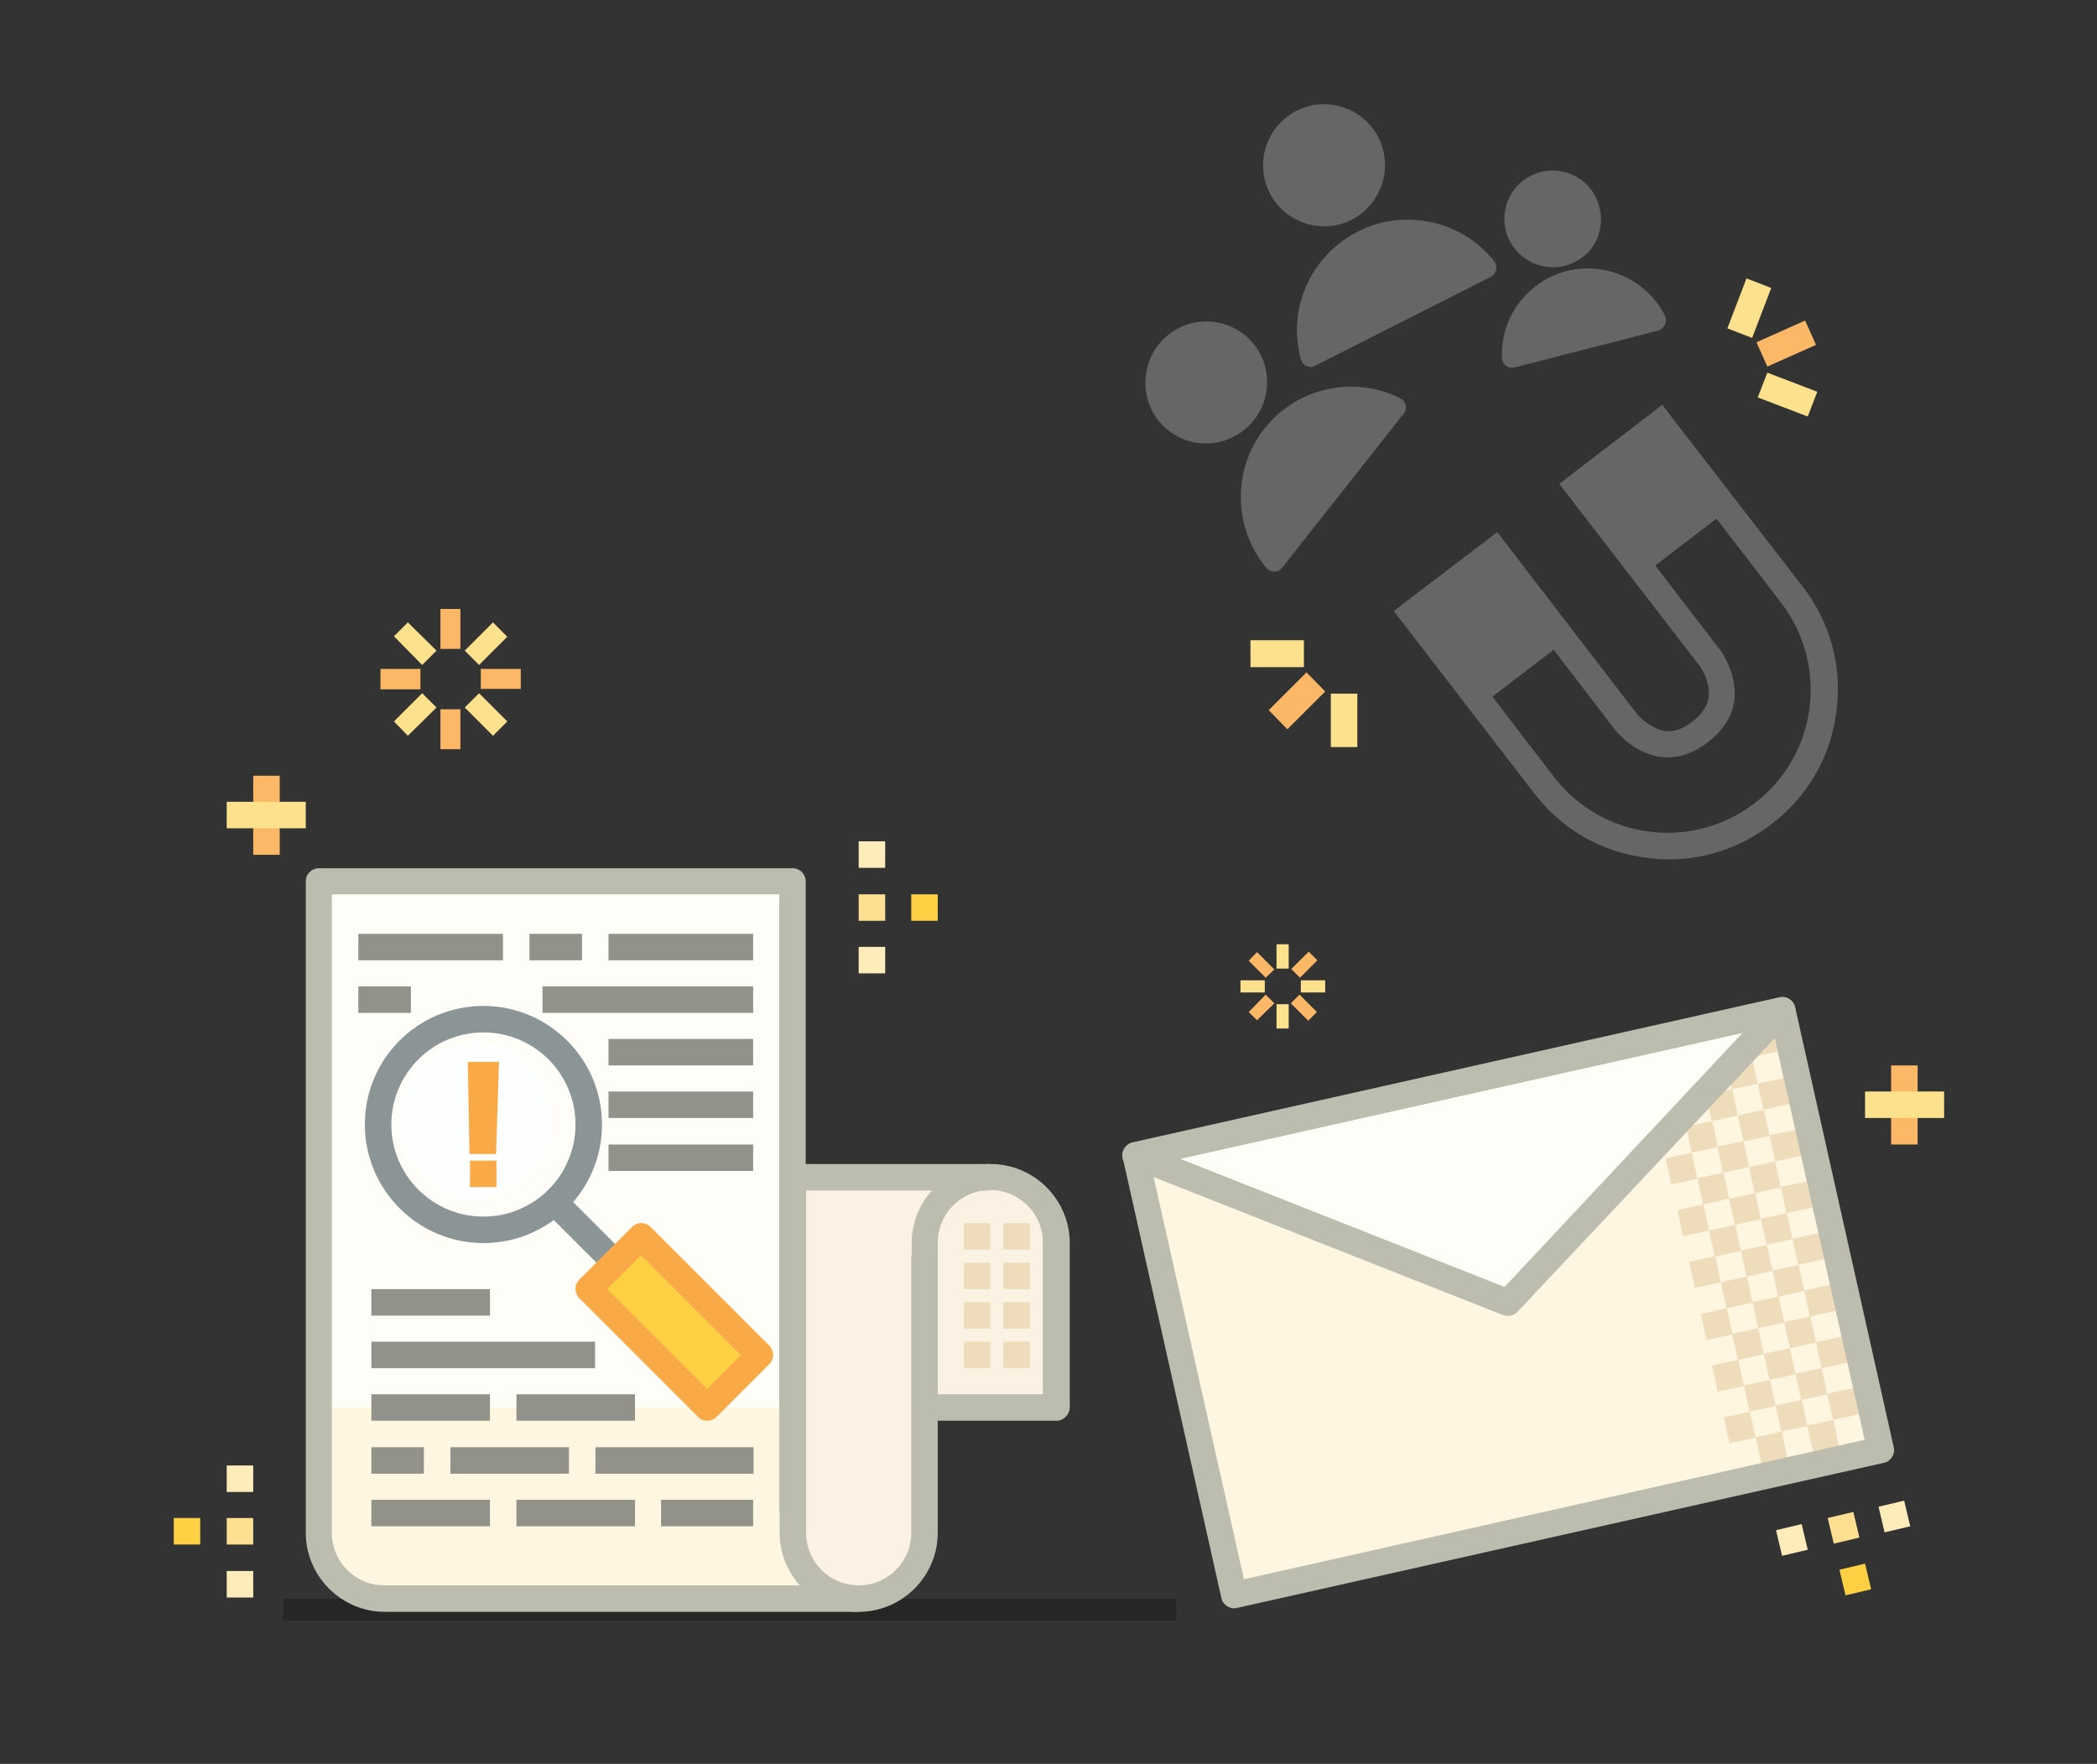 <svg id="content-layer-1" xmlns="http://www.w3.org/2000/svg" viewBox="0 0 482.8 406.1"><rect x="0" y="0" width="482.8" height="406.1" fill="#333333" stroke="none"/><style>.st0{opacity:0.25;fill:none;stroke:#000000;stroke-width:5;stroke-miterlimit:10;enable-background:new ;} .st1{fill:#FFF6E1;} .st2{fill:#FCF2E3;} .st3{fill:#FFFDF8;} .st4{fill:#FDFFFF;} .st5{fill:#FFCF44;} .st6{fill:#EFDCBB;} .st7{fill:#BCBCAF;} .st8{fill:#8C9596;} .st9{fill:#FAA947;} .st10{fill:#93928A;} .st11{fill:#FFECBB;} .st12{fill:#FFE092;} .st13{fill:#FCB867;} .st14{fill:#FEE18D;} .st15{opacity:0.25;fill:#FFFFFF;enable-background:new ;}</style><path id="content-shadow" class="st0" d="M65.2 370.6h205.6"/><g id="content-document"><path class="st1" d="M70.7 356.2L82.5 367h103.7l-2.3-10.8-2.2-27.6.9-125.5H73.2l-2.5 153.1z"/><path class="st2" d="M183.5 275l1.2 84.8 13 7.2 15.2-5.7 1.6-80.3 4.9-9-33.2-1-2.7 4z"/><path class="st2" d="M221.9 273.3l-7.5 10.6 1.5 40.2 25.5-.8V281l-10.4-9-9.1 1.3z"/><path id="Layer_5" class="st3" d="M73.1 208.9v115.2h108.6l.9-121H77.8l-4.7 5.8z"/><circle id="Layer_6" class="st4" cx="109.4" cy="257.9" r="17.8"/><path class="st5" d="M169 318.1c-3.4 3.4-8.9 3.4-12.3 0L141.6 303c-3.4-3.4-3.4-8.9 0-12.3s8.9-3.4 12.3 0l15.1 15.1c3.3 3.4 3.3 8.9 0 12.3z"/><path class="st6" d="M221.9 308.9h6.1v6.1h-6.1v-6.1zm9.1 0h6.1v6.1H231v-6.1zm-9.1-9.1h6.1v6.1h-6.1v-6.1zm9.1 0h6.1v6.1H231v-6.1zm-9.1-9.1h6.1v6.1h-6.1v-6.1zm9.1 0h6.1v6.1H231v-6.1zm-9.1-9.1h6.1v6.1h-6.1v-6.1zm9.1 0h6.1v6.1H231v-6.1z"/><path class="st7" d="M197.7 371.1H88.6c-10 0-18.2-8.2-18.2-18.2v-150c0-1.7 1.4-3 3-3h109.1c1.7 0 3 1.4 3 3v145.5h-6.1V205.9h-103v147c0 6.7 5.4 12.1 12.1 12.1h109.1l.1 6.1z"/><path class="st7" d="M197.7 371.1c-10 0-18.2-8.2-18.2-18.2V271c0-1.7 1.4-3 3-3H228v6.1h-42.4v78.8c0 6.7 5.4 12.1 12.1 12.1 6.7 0 12.1-5.4 12.1-12.1v-63.7h6.1v63.7c0 10-8.2 18.2-18.2 18.2z"/><path class="st7" d="M243.2 327.1h-30.3c-1.7 0-3-1.4-3-3v-37.9c0-10 8.2-18.2 18.2-18.2s18.2 8.2 18.2 18.2v37.9c-.1 1.7-1.5 3-3.1 3zm-27.3-6.1h24.2v-34.9c0-6.7-5.4-12.1-12.1-12.1-6.7 0-12.1 5.4-12.1 12.1V321z"/><path class="st8" d="M111.3 286.2c-15 0-27.3-12.2-27.3-27.3s12.2-27.3 27.3-27.3c15 0 27.3 12.2 27.3 27.3s-12.2 27.3-27.3 27.3zm0-48.5c-11.7 0-21.2 9.5-21.2 21.2s9.5 21.2 21.2 21.2 21.2-9.5 21.2-21.2-9.5-21.2-21.2-21.2zm14.6 41.6l4.3-4.3 13.6 13.6-4.3 4.3-13.6-13.6z"/><path class="st9" d="M162.8 327.1c-.8 0-1.6-.3-2.1-.9l-27.3-27.3c-1.2-1.2-1.2-3.1 0-4.3l12.1-12.1c1.2-1.2 3.1-1.2 4.3 0l27.3 27.3c1.2 1.2 1.2 3.1 0 4.3L165 326.2c-.6.6-1.4.9-2.2.9zm-23-30.3l23 23 7.8-7.8-23-23-7.8 7.8zm-24.9-52.3l-.7 21.2h-6.1l-.4-21.2m.5 22.7h6.1v6.1h-6.1v-6.1z"/><path class="st10" d="M140.1 239.2h33.3v6.1h-33.3v-6.1zm0-24.2h33.3v6.1h-33.3V215zm0 36.3h33.3v6.1h-33.3v-6.1zm0 12.2h33.3v6.1h-33.3v-6.1zm-54.6 33.3h27.3v6.1H85.5v-6.1zm0 12.1H137v6.1H85.5v-6.1zm39.4-81.8h48.5v6.1h-48.5v-6.1zM85.5 321h27.3v6.1H85.5V321zm33.4 0h27.3v6.1h-27.3V321zm-33.4 12.2h12.1v6.1H85.5v-6.1zm51.6 0h36.4v6.1h-36.4v-6.1zm15.1 12.1h21.2v6.1h-21.2v-6.1zm-66.7 0h27.3v6.1H85.5v-6.1zm18.2-12.1H131v6.1h-27.3v-6.1zM121.9 215H134v6.1h-12.1V215zm-39.4 12.1h12.1v6.1H82.5v-6.1zm0-12.1h33.3v6.1H82.5V215zm36.4 130.3h27.3v6.1h-27.3v-6.1z"/></g><g id="content-email"><path class="st1" d="M260.3 268.9l24 98.1 148.6-32.8-23.8-101.1-148.8 35.8z"/><path class="st3" d="M266.5 268l80.1 31.8 62.5-66.7L266.5 268z"/><path class="st6" d="M402 237.5l6-1.3 1.3 5.9-6 1.3-1.3-5.9zm-4.6 7.3l6-1.3 1.3 6-6 1.3-1.3-6zm-4.6 7.3l6-1.3 1.3 6-6 1.3-1.3-6zm11.9-2.6l6-1.3 1.3 6-6 1.3-1.3-6zm-16.5 9.9l6-1.3 1.3 6-6 1.3-1.3-6zm11.9-2.6l6-1.3 1.3 6-6 1.3-1.3-6zm-16.6 9.9l6-1.3 1.3 6-6 1.3-1.3-6z"/><path class="st6" d="M395.4 264l6-1.3 1.3 6-6 1.3-1.3-6zm12-2.6l6-1.3 1.3 6-6 1.3-1.3-6zm-16.6 9.9l6-1.3 1.3 6-6 1.3-1.3-6zm11.9-2.6l6-1.3 1.3 6-6 1.3-1.3-6zm-16.5 9.9l6-1.3 1.3 6-6 1.3-1.3-6zm11.9-2.6l6-1.3 1.3 6-6 1.3-1.3-6zm11.9-2.7l6-1.3 1.3 6-6 1.3-1.3-6zm-16.5 10l6-1.3 1.3 6-6 1.3-1.3-6zm11.9-2.7l6-1.3 1.3 6-6 1.3-1.3-6z"/><path class="st6" d="M388.9 290.5l6-1.3 1.3 6-6 1.3-1.3-6zm11.9-2.6l6-1.3 1.3 6-6 1.3-1.3-6zm11.9-2.7l6-1.3 1.3 6-6 1.3-1.3-6zm-16.5 10l6-1.3 1.3 6-6 1.3-1.3-6zm11.9-2.7l6-1.3 1.3 6-6 1.3-1.3-6zm-16.5 10l6-1.3 1.3 6-6 1.3-1.3-6zm11.9-2.7l6-1.3 1.3 6-6 1.3-1.3-6zm11.9-2.7l6-1.3 1.3 6-6 1.3-1.3-6z"/><path class="st6" d="M398.8 307.1l6-1.3 1.3 6-6 1.3-1.3-6zm12-2.7l6-1.3 1.3 6-6 1.3-1.3-6zm-16.6 10l6-1.3 1.3 6-6 1.3-1.3-6zm11.9-2.7l6-1.3 1.3 6-6 1.3-1.3-6zm12-2.7l6-1.3 1.3 6-6 1.3-1.3-6zm-16.6 10l6-1.3 1.3 6-6 1.3-1.3-6zm11.9-2.7l6-1.3 1.3 6-6 1.3-1.3-6zm-16.5 10l6-1.3 1.3 6-6 1.3-1.3-6zm11.9-2.7l6-1.3 1.3 6-6 1.3-1.3-6zm11.9-2.7l6-1.3 1.3 6-6 1.3-1.3-6zm-16.5 10l6-1.3 1.3 6-6 1.3-1.3-6zm11.9-2.7l6-1.3 1.3 6-6 1.3-1.3-6z"/><path class="st7" d="M433.7 336.8l-148.9 33.4c-1.6.4-3.3-.7-3.6-2.3l-22.7-101.3c-.4-1.6.7-3.3 2.3-3.6l148.9-33.4c1.6-.4 3.3.7 3.6 2.3L436 333.2c.4 1.6-.7 3.3-2.3 3.6zm-147.3 26.8l142.9-32.1-21.3-95.2-143 32 21.4 95.3z"/><path class="st7" d="M347.9 302.9c-.6.1-1.2.1-1.8-.1l-85.8-33.9c-1.2-.5-2-1.7-1.9-3.1.1-1.3 1.1-2.4 2.4-2.7l148.9-33.4c1.3-.3 2.7.3 3.3 1.5.7 1.2.5 2.6-.4 3.6L349.4 302c-.4.5-1 .8-1.5.9zm-76.2-36.1l74.7 29.5 54.9-58.6-129.6 29.1z"/></g><g id="content-sparkles"><path class="st11" d="M197.7 193.7h6.1v6.1h-6.1v-6.1z"/><path class="st5" d="M209.8 205.9h6.1v6.1h-6.1v-6.1z"/><path class="st11" d="M197.7 218h6.1v6.1h-6.1V218z"/><path class="st12" d="M197.7 205.9h6.1v6.1h-6.1v-6.1z"/><path class="st13" d="M58.3 178.6h6.1v18.2h-6.1v-18.2z"/><path class="st14" d="M52.2 184.6h18.2v6.1H52.2v-6.1zm241.7 32.8h2.8v5.6h-2.8v-5.6zm0 13.8h2.8v5.6h-2.8v-5.6zm5.6-5.5h5.6v2.8h-5.6v-2.8zm-13.9 0h5.6v2.8h-5.6"/><path class="st13" d="M297.2 231l2-2 4 4-2 2-4-4zm-9.7-9.8l1.9-2 4 4-2 1.9-3.9-3.9m0 11.8l3.9-4 2 2-4 3.9-1.9-1.9m9.8-9.9l4-4 2 2-4 4-2-2zm-195.9-82.9h4.6v9.2h-4.6v-9.2zm0 23.1h4.6v9.2h-4.6v-9.2zm9.3-9.3h9.2v4.6h-9.2V154zm-23.1 0h9.2v4.7h-9.2"/><path class="st14" d="M107 162.9l3.3-3.3 6.5 6.5-3.3 3.3-6.5-6.5zm-16.3-16.4l3.2-3.2 6.6 6.5-3.3 3.3-6.5-6.6m0 19.6l6.5-6.5 3.3 3.3-6.6 6.5-3.2-3.3m16.3-16.3l6.5-6.5 3.3 3.3-6.5 6.5-3.3-3.3z"/><path class="st13" d="M435.4 245.3h6.1v18.2h-6.1v-18.2z"/><path class="st14" d="M429.4 251.3h18.2v6.1h-18.2z"/><path class="st11" d="M52.2 337.4h6.1v6.1h-6.1v-6.1z"/><path class="st5" d="M40 349.5h6.1v6.1H40v-6.1z"/><path class="st11" d="M52.2 361.7h6.1v6.1h-6.1v-6.1z"/><path class="st12" d="M52.2 349.5h6.1v6.1h-6.1v-6.1z"/><path class="st11" d="M432.5 346.9l5.9-1.4 1.4 5.9-5.9 1.4-1.4-5.9z"/><path class="st5" d="M423.5 361.4l5.9-1.4 1.4 5.9-5.9 1.4-1.4-5.9z"/><path class="st11" d="M408.9 352.3l5.9-1.4 1.4 5.9-5.9 1.4-1.4-5.9z"/><path class="st12" d="M420.8 349.5l5.9-1.4 1.4 5.9-5.9 1.4-1.4-5.9z"/></g><g id="getusers-sparkle-l"><path class="st14" d="M306.4 159.7h6.1V172h-6.1zM287.9 147.4h12.3v6.2h-12.3"/><path class="st13" d="M292.1 163.5l8.7-8.7 4.3 4.4-8.7 8.7-4.3-4.4"/></g><g id="getusers-sparkle-r"><path class="st14" d="M404.7 91.5l2.2-5.7 11.5 4.4-2.2 5.7-11.5-4.4zm-2.6-27.4l-4.4 11.5 5.7 2.2 4.4-11.5"/><path class="st13" d="M415.6 73.8l-11.2 5 2.5 5.6 11.2-5-2.5-5.6"/></g><g id="content-getusers"><path class="st15" d="M286.3 99.1c-5.1 4-12.2 4-17.3 0-2.9-2.3-4.8-5.6-5.2-9.4-.4-3.7.6-7.4 2.9-10.3.7-.9 1.5-1.7 2.4-2.4 5.1-4 12.2-4 17.3 0 6.1 4.8 7.1 13.6 2.3 19.7-.7.9-1.5 1.7-2.4 2.4zM295.2 130.7c-.9 1.2-2.6 1.2-3.6.1-7.7-9.2-7.9-22.7-.5-32.1 1.3-1.6 2.7-3.1 4.3-4.3 7.7-6 18.3-7.1 27-2.7 1.3.7 1.7 2.4.8 3.5l-28 35.5zM313.5 49.1c-.7.6-1.5 1.1-2.3 1.5-6.9 3.5-15.4.7-18.9-6.2-3-6-1.4-13.3 3.9-17.4.7-.6 1.5-1.1 2.3-1.5 6.9-3.5 15.4-.7 18.9 6.2 3 6 1.3 13.3-3.9 17.4zm29.8 14.6l-40.5 20.5c-1.3.7-2.9 0-3.3-1.5-2.7-9.9.8-20.3 8.9-26.7 1.3-1 2.7-1.9 4.2-2.7 10.7-5.4 23.9-2.6 31.4 6.8.9 1.2.6 2.9-.7 3.6zm21.1-4.5c-1.2.9-2.6 1.6-4.1 2-5.9 1.5-12-2.1-13.6-8-1.1-4.3.4-8.8 3.9-11.6 1.2-.9 2.6-1.6 4.1-2 2.9-.7 5.9-.3 8.4 1.2 2.6 1.5 4.4 3.9 5.1 6.8 1.2 4.3-.3 8.9-3.8 11.6zm17.4 16.9l-33.1 8.5c-1.4.4-2.8-.7-2.9-2.1-.3-6.4 2.5-12.5 7.6-16.5 2.2-1.7 4.6-2.9 7.3-3.6 9-2.3 18.6 2.1 22.7 10.4.5 1.3-.2 2.9-1.6 3.3zM377.9 96.9l-14.1 10.8-4.8 3.7 3.7 4.8 28.6 37.1c.7.9 2.5 4.1 2.1 7.2-.3 2-1.5 3.9-3.7 5.6-3.1 2.4-5.9 2.9-8.8 1.4-2.4-1.2-4-3.1-4-3.1l-28.5-37.1-3.7-4.8-4.8 3.7-14.2 10.8-4.8 3.7 3.7 4.8 28.6 37.1c6.3 8.3 15.5 13.6 25.9 14.9 10.3 1.4 20.6-1.4 28.8-7.8 8.3-6.3 13.6-15.5 14.9-25.9 1.4-10.3-1.4-20.6-7.8-28.8l-28.6-37-3.7-4.8-4.8 3.7zm32.2 41.9c5.5 7.2 7.6 16 6.5 24.3-1.1 8.4-5.4 16.3-12.6 21.8-14.4 11.1-35.1 8.4-46.2-6l-14.2-18.5 14.1-10.8 14.2 18.5s9.3 12 21.3 2.8c4-3.1 5.7-6.5 6.1-9.6.8-6.3-3.3-11.7-3.3-11.7l-14.9-19.4 14.1-10.8 14.9 19.4z"/></g></svg>